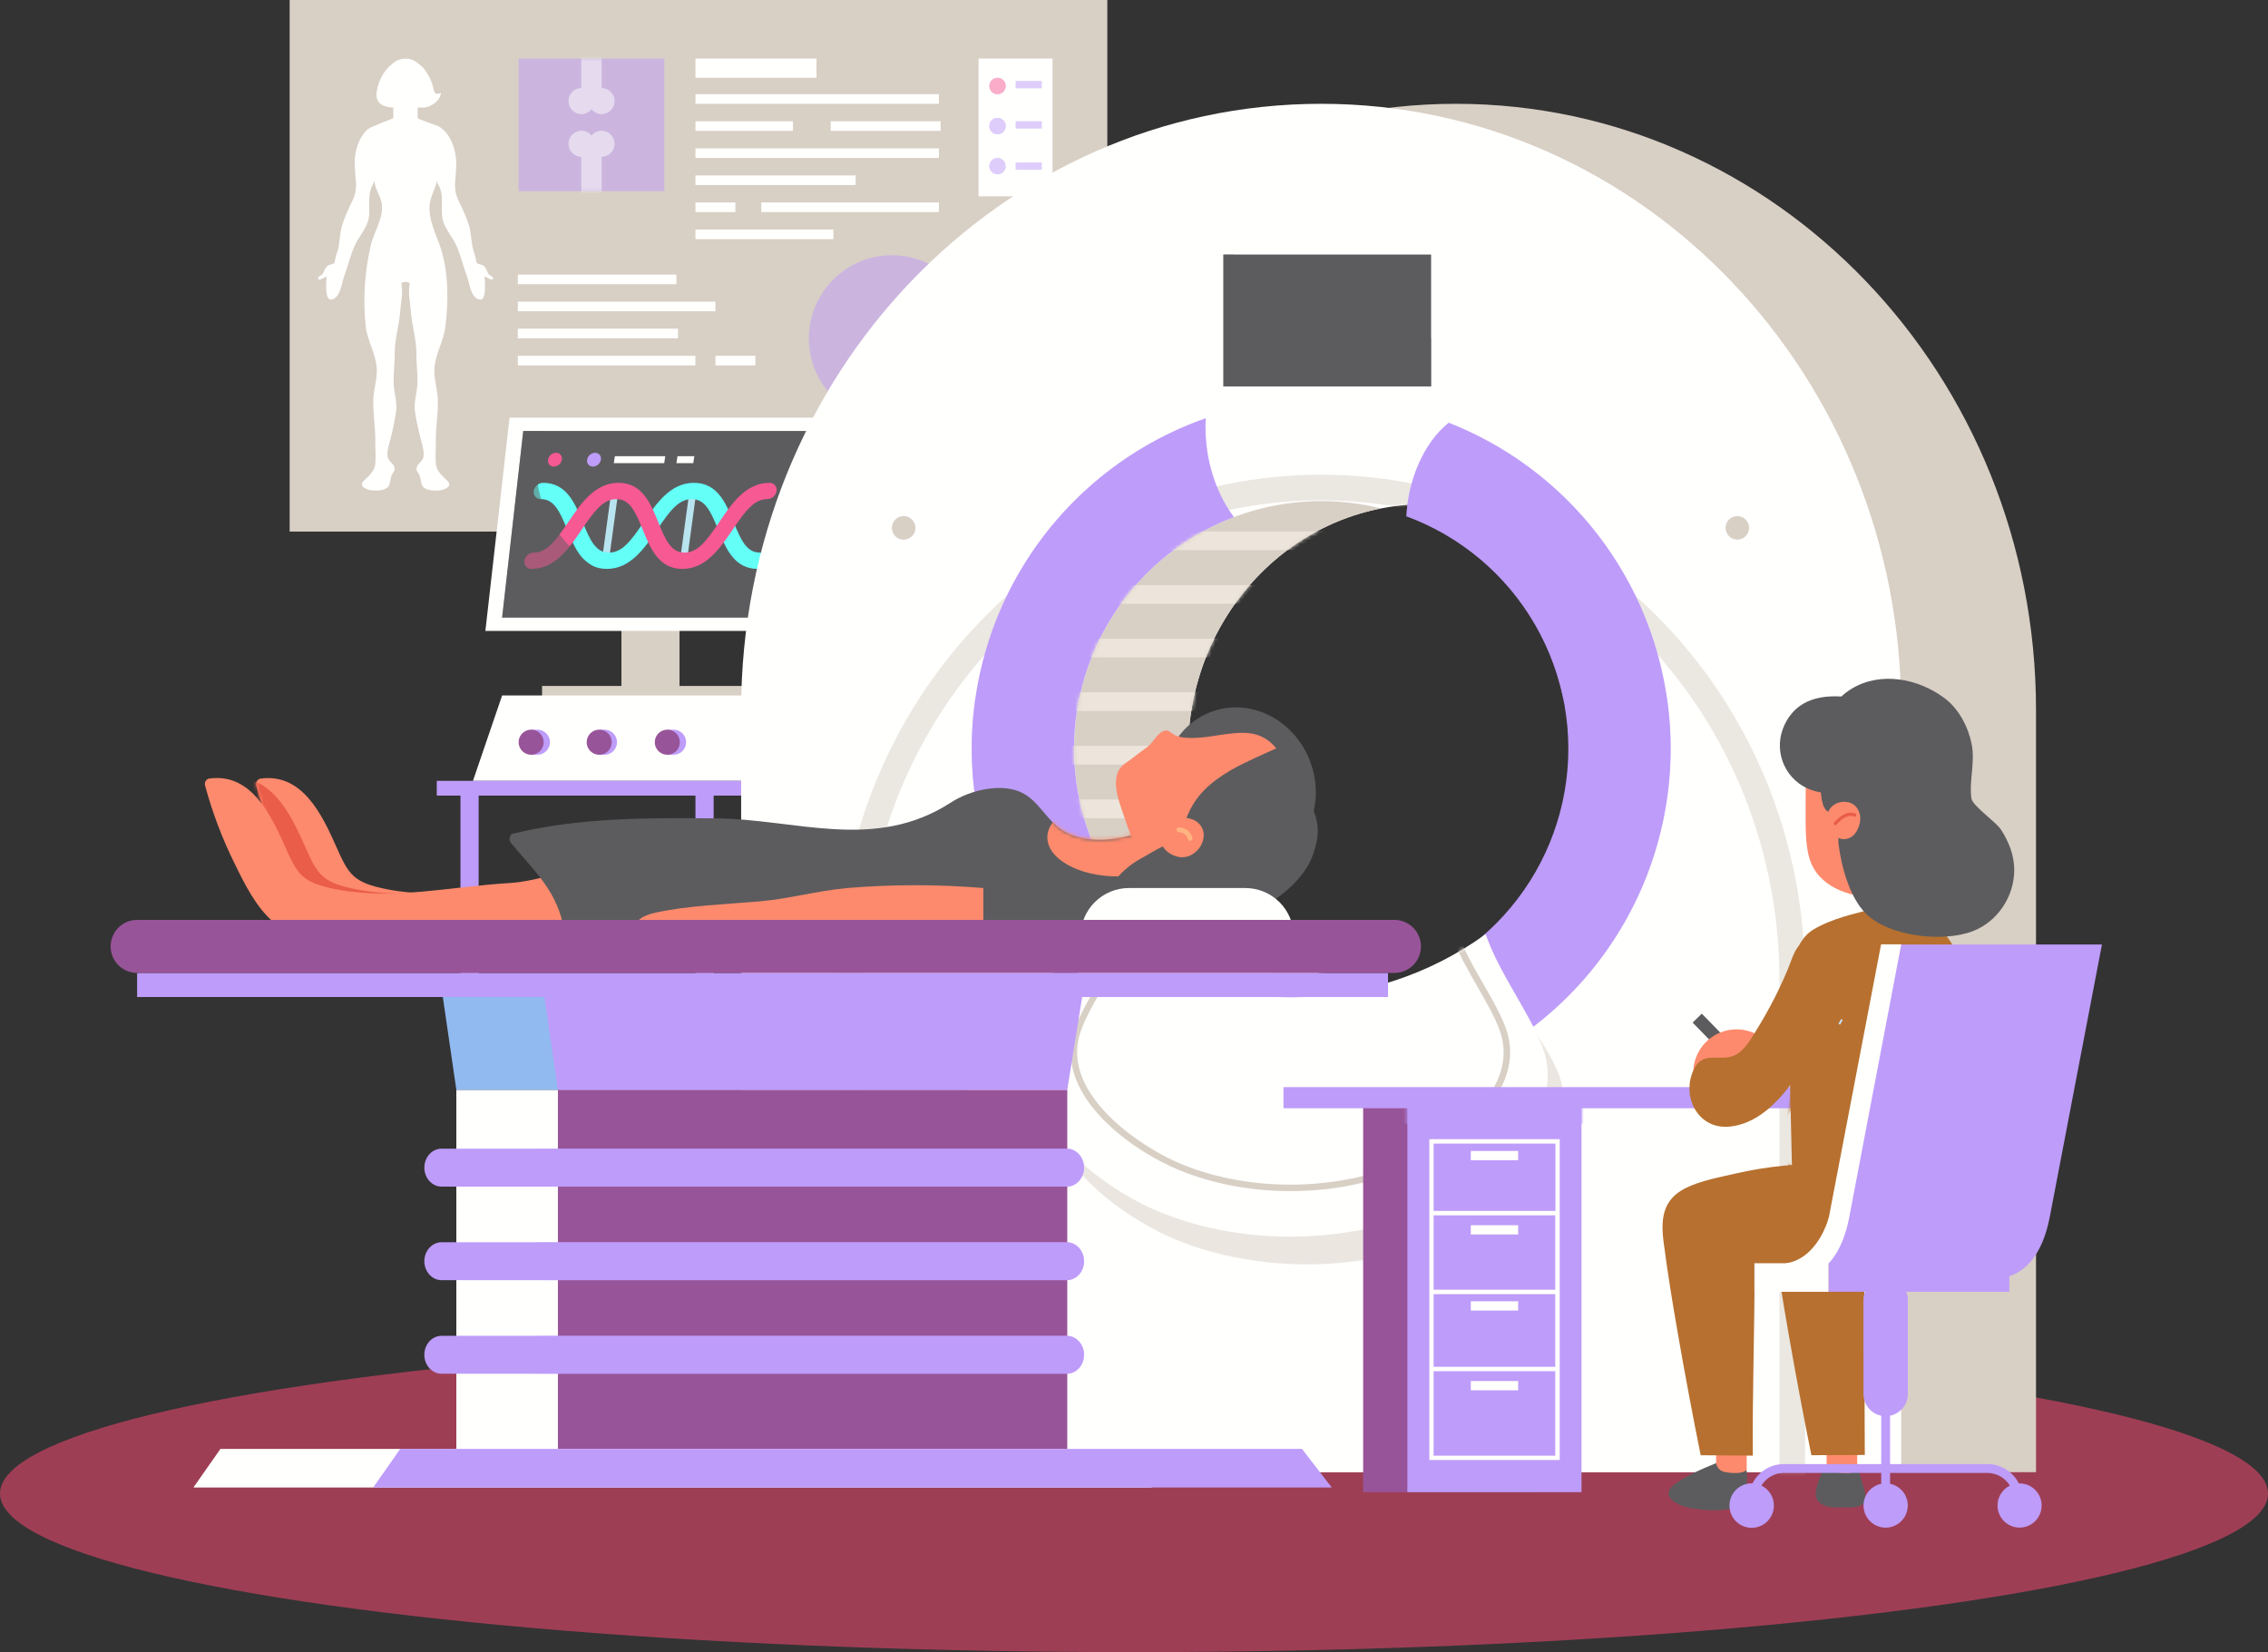 <svg width="615" height="448" viewBox="0 0 615 448" fill="none" xmlns="http://www.w3.org/2000/svg">
<rect x="0" y="0" width="615" height="448" fill="#333333" stroke="none"/>
<ellipse cx="307.5" cy="405" rx="307.5" ry="43" fill="#9E3E55"/>
<path d="M300.264 0H78.543V144.142H300.264V0Z" fill="#D8CFC5"/>
<path d="M133.607 75.197C133.445 74.819 132.761 74.686 132.512 74.338C131.88 73.455 131.961 72.631 130.947 71.952C130.535 71.673 129.208 71.685 129.173 70.936C129.021 69.944 128.765 68.971 128.408 68.034C127.725 65.839 127.864 63.523 127.22 61.288C126.483 59.021 125.562 56.817 124.468 54.7C123.662 53.11 123.29 51.336 123.39 49.556C123.597 47.702 123.711 45.838 123.731 43.972C123.627 40.489 122.097 35.938 118.834 34.208C118.342 33.947 113.265 32.281 113.265 32.055V29.152H115.044C116.823 29.082 119.582 27.178 119.536 25.17C117.507 26.232 117.669 24.061 117.183 22.709C116.673 21.177 115.887 19.753 114.864 18.506C114.515 18.079 114.101 17.711 113.636 17.415C112.743 16.489 111.524 15.949 110.239 15.911H109.66C108.382 15.957 107.172 16.496 106.281 17.415C105.816 17.71 105.401 18.079 105.052 18.506C103.379 20.457 102.342 22.873 102.079 25.431C101.934 28.247 104.293 29.152 106.646 29.152V32.055C106.646 32.095 100.306 34.44 99.599 35.137C97.194 37.505 96.278 40.692 96.185 43.972C96.206 45.838 96.32 47.702 96.527 49.556C96.628 51.337 96.254 53.112 95.443 54.7C94.355 56.821 93.438 59.026 92.702 61.294C92.053 63.529 92.198 65.845 91.543 68.039C91.186 68.977 90.93 69.95 90.778 70.942C90.72 71.691 89.416 71.679 88.999 71.958C87.99 72.637 88.066 73.461 87.44 74.343C87.191 74.692 86.507 74.825 86.344 75.203C85.765 76.596 88.158 75.203 88.552 74.924C88.477 76.033 87.973 81.524 89.816 81.246C92.325 80.868 92.604 76.834 93.293 75.023C94.284 72.335 94.922 69.583 96.04 66.925C97.159 64.266 99.518 61.904 100.005 59.077C100.306 57.236 100.005 55.367 100.149 53.515C100.199 52.633 100.377 51.763 100.677 50.932C100.926 50.259 101.337 49.702 101.54 48.999C101.65 51.321 102.954 52.651 103.435 54.804C104.316 58.746 101.332 62.931 100.503 66.722C98.829 73.915 98.387 81.34 99.193 88.682C99.674 92.565 101.946 96.002 102.172 99.972C102.323 102.677 101.326 105.522 101.227 108.262C101.094 112.052 101.807 115.808 101.766 119.552C101.737 121.624 101.963 123.732 101.766 125.798C101.569 127.865 99.935 129.049 98.579 130.442C97.101 131.98 99.686 132.88 100.897 132.985C102.236 133.095 104.919 133.083 105.533 131.528C105.887 130.645 105.858 129.653 106.229 128.782C106.519 128.103 107.081 127.818 107.011 127.006C106.901 125.758 105.377 125.183 105.134 123.917C104.821 122.275 105.574 120.434 105.922 118.856C106.573 116.359 107.084 113.828 107.452 111.274C107.718 108.801 106.78 106.3 106.739 103.803C106.698 101.127 107.035 98.463 107.029 95.787C107.029 91.909 108.257 88.182 108.53 84.34C108.692 81.942 109.387 79.115 108.802 76.793C109.117 76.59 109.478 76.47 109.851 76.445H109.915H110.019H110.083C110.456 76.47 110.817 76.59 111.132 76.793C110.552 79.115 111.236 81.96 111.404 84.34C111.671 88.182 112.911 91.886 112.905 95.787C112.905 98.463 113.236 101.127 113.195 103.803C113.155 106.3 112.216 108.801 112.477 111.274C112.853 113.831 113.374 116.364 114.036 118.861C114.383 120.446 115.137 122.28 114.818 123.923C114.575 125.189 113.05 125.763 112.946 127.011C112.876 127.824 113.439 128.109 113.728 128.788C114.099 129.658 114.07 130.651 114.424 131.533C115.044 133.089 117.721 133.101 119.06 132.991C120.289 132.886 122.874 131.986 121.378 130.448C120.022 129.043 118.382 127.871 118.191 125.804C118 123.737 118.231 121.63 118.191 119.558C118.139 115.808 118.857 112.058 118.724 108.267C118.631 105.527 117.635 102.683 117.785 99.978C118.011 96.007 120.283 92.571 120.764 88.687C121.639 81.652 121.668 73.914 119.454 67.116C118.237 63.378 116.105 59.57 116.499 55.535C116.736 53.115 118.162 51.24 118.429 48.906C118.359 49.487 119.066 50.369 119.28 50.938C119.579 51.769 119.755 52.639 119.802 53.521C119.924 55.373 119.646 57.242 119.947 59.082C120.411 61.909 122.816 64.307 123.911 66.931C125.006 69.554 125.65 72.341 126.664 75.028C127.336 76.84 127.62 80.874 130.141 81.251C131.996 81.53 131.48 76.027 131.405 74.93C131.793 75.168 134.21 76.59 133.607 75.197Z" fill="#FFFFFD"/>
<g style="mix-blend-mode:multiply" opacity="0.5">
<path d="M180.14 15.882H140.637V51.844H180.14V15.882Z" fill="#BE9CFA"/>
</g>
<mask id="mask0_125_6831" style="mask-type:luminance" maskUnits="userSpaceOnUse" x="140" y="15" width="41" height="37">
<path d="M180.14 15.882H140.637V51.844H180.14V15.882Z" fill="white"/>
</mask>
<g mask="url(#mask0_125_6831)">
<g opacity="0.5">
<path d="M163.124 23.928V11.366H157.647V23.928C157.059 23.931 156.481 24.084 155.967 24.372C155.454 24.661 155.022 25.075 154.712 25.576C154.402 26.076 154.224 26.648 154.194 27.237C154.165 27.825 154.285 28.412 154.544 28.941C154.802 29.471 155.191 29.926 155.673 30.264C156.155 30.602 156.715 30.812 157.3 30.874C157.885 30.937 158.476 30.849 159.019 30.62C159.561 30.391 160.036 30.028 160.4 29.565C160.764 30.029 161.24 30.392 161.784 30.621C162.327 30.85 162.919 30.937 163.505 30.874C164.09 30.811 164.651 30.6 165.133 30.26C165.615 29.921 166.003 29.465 166.26 28.934C166.518 28.403 166.637 27.815 166.605 27.226C166.574 26.637 166.394 26.065 166.081 25.564C165.769 25.064 165.335 24.651 164.82 24.365C164.304 24.079 163.725 23.928 163.136 23.928H163.124Z" fill="#FFFFFD"/>
<path d="M157.647 42.469V55.031H163.124V42.469C163.713 42.47 164.293 42.32 164.809 42.035C165.324 41.75 165.76 41.338 166.073 40.838C166.386 40.339 166.568 39.767 166.6 39.178C166.633 38.589 166.515 38.001 166.259 37.47C166.002 36.938 165.615 36.481 165.134 36.141C164.653 35.8 164.093 35.588 163.507 35.524C162.921 35.459 162.329 35.545 161.786 35.773C161.242 36.001 160.765 36.363 160.4 36.826C160.035 36.364 159.559 36.002 159.016 35.774C158.474 35.546 157.882 35.46 157.297 35.523C156.712 35.587 156.153 35.798 155.671 36.137C155.19 36.476 154.802 36.932 154.545 37.462C154.287 37.992 154.168 38.579 154.199 39.167C154.23 39.756 154.409 40.327 154.72 40.827C155.031 41.328 155.464 41.741 155.978 42.028C156.492 42.315 157.07 42.467 157.659 42.469H157.647Z" fill="#FFFFFD"/>
<path d="M163.124 23.928V11.366H157.647V23.928C157.059 23.931 156.481 24.084 155.967 24.372C155.454 24.661 155.022 25.075 154.712 25.576C154.402 26.076 154.224 26.648 154.194 27.237C154.165 27.825 154.285 28.412 154.544 28.941C154.802 29.471 155.191 29.926 155.673 30.264C156.155 30.602 156.715 30.812 157.3 30.874C157.885 30.937 158.476 30.849 159.019 30.62C159.561 30.391 160.036 30.028 160.4 29.565C160.764 30.029 161.24 30.392 161.784 30.621C162.327 30.85 162.919 30.937 163.505 30.874C164.09 30.811 164.651 30.6 165.133 30.26C165.615 29.921 166.003 29.465 166.26 28.934C166.518 28.403 166.637 27.815 166.605 27.226C166.574 26.637 166.394 26.065 166.081 25.564C165.769 25.064 165.335 24.651 164.82 24.365C164.304 24.079 163.725 23.928 163.136 23.928H163.124Z" fill="#FFFFFD"/>
<path d="M157.647 42.469V55.031H163.124V42.469C163.713 42.47 164.293 42.32 164.809 42.035C165.324 41.75 165.76 41.338 166.073 40.838C166.386 40.339 166.568 39.767 166.6 39.178C166.633 38.589 166.515 38.001 166.259 37.47C166.002 36.938 165.615 36.481 165.134 36.141C164.653 35.8 164.093 35.588 163.507 35.524C162.921 35.459 162.329 35.545 161.786 35.773C161.242 36.001 160.765 36.363 160.4 36.826C160.035 36.364 159.559 36.002 159.016 35.774C158.474 35.546 157.882 35.46 157.297 35.523C156.712 35.587 156.153 35.798 155.671 36.137C155.19 36.476 154.802 36.932 154.545 37.462C154.287 37.992 154.168 38.579 154.199 39.167C154.23 39.756 154.409 40.327 154.72 40.827C155.031 41.328 155.464 41.741 155.978 42.028C156.492 42.315 157.07 42.467 157.659 42.469H157.647Z" fill="#FFFFFD"/>
</g>
</g>
<path d="M221.398 15.882H188.583V21.095H221.398V15.882Z" fill="#FFFFFD"/>
<path d="M254.589 25.541H188.583V28.148H254.589V25.541Z" fill="#FFFFFD"/>
<path d="M215.017 32.885H188.583V35.491H215.017V32.885Z" fill="#FFFFFD"/>
<path d="M254.589 40.222H188.583V42.829H254.589V40.222Z" fill="#FFFFFD"/>
<path d="M232.021 47.565H188.583V50.172H232.021V47.565Z" fill="#FFFFFD"/>
<path d="M199.41 54.903H188.583V57.509H199.41V54.903Z" fill="#FFFFFD"/>
<path d="M254.595 54.903H206.445V57.509H254.595V54.903Z" fill="#FFFFFD"/>
<path d="M225.988 62.246H188.583V64.853H225.988V62.246Z" fill="#FFFFFD"/>
<path d="M183.42 74.454H140.417V77.061H183.42V74.454Z" fill="#FFFFFD"/>
<path d="M193.997 81.797H140.417V84.403H193.997V81.797Z" fill="#FFFFFD"/>
<path d="M183.855 89.134H140.417V91.741H183.855V89.134Z" fill="#FFFFFD"/>
<path d="M204.823 96.478H193.997V99.084H204.823V96.478Z" fill="#FFFFFD"/>
<path d="M188.566 96.478H140.417V99.084H188.566V96.478Z" fill="#FFFFFD"/>
<g style="mix-blend-mode:multiply" opacity="0.5">
<path d="M251.344 112.216C262.621 106.968 267.516 93.557 262.276 82.262C257.037 70.966 243.647 66.064 232.37 71.312C221.092 76.56 216.198 89.971 221.437 101.266C226.677 112.562 240.066 117.464 251.344 112.216Z" fill="#BE9CFA"/>
</g>
<path d="M255.07 32.885H225.252V35.491H255.07V32.885Z" fill="#FFFFFD"/>
<path d="M285.41 15.882H265.346V53.237H285.41V15.882Z" fill="#FFFFFD"/>
<g style="mix-blend-mode:multiply" opacity="0.5">
<path d="M272.712 23.318C272.712 23.759 272.581 24.19 272.336 24.556C272.091 24.922 271.743 25.207 271.336 25.374C270.929 25.542 270.482 25.584 270.051 25.497C269.619 25.409 269.224 25.195 268.914 24.882C268.605 24.569 268.395 24.17 268.312 23.738C268.229 23.305 268.277 22.857 268.448 22.451C268.62 22.045 268.908 21.7 269.276 21.458C269.644 21.217 270.075 21.09 270.515 21.095C271.1 21.099 271.66 21.336 272.072 21.753C272.483 22.169 272.713 22.732 272.712 23.318Z" fill="#BE9CFA"/>
<path d="M272.712 34.185C272.712 34.626 272.581 35.056 272.336 35.422C272.091 35.788 271.743 36.073 271.336 36.241C270.929 36.409 270.482 36.451 270.051 36.364C269.619 36.276 269.224 36.062 268.914 35.748C268.605 35.435 268.395 35.037 268.312 34.604C268.229 34.171 268.277 33.724 268.448 33.318C268.62 32.912 268.908 32.566 269.276 32.325C269.644 32.083 270.075 31.957 270.515 31.962C271.1 31.966 271.66 32.203 272.072 32.619C272.483 33.036 272.713 33.599 272.712 34.185Z" fill="#BE9CFA"/>
<path d="M272.712 45.051C272.712 45.492 272.581 45.923 272.336 46.289C272.091 46.655 271.743 46.94 271.336 47.108C270.929 47.275 270.482 47.318 270.051 47.23C269.619 47.143 269.224 46.928 268.914 46.615C268.605 46.302 268.395 45.904 268.312 45.471C268.229 45.038 268.277 44.59 268.448 44.184C268.62 43.779 268.908 43.433 269.276 43.192C269.644 42.95 270.075 42.824 270.515 42.828C271.1 42.834 271.659 43.071 272.07 43.488C272.481 43.904 272.712 44.466 272.712 45.051Z" fill="#BE9CFA"/>
<path d="M282.483 21.971H275.424V23.927H282.483V21.971Z" fill="#BE9CFA"/>
<path d="M282.483 32.885H275.424V34.841H282.483V32.885Z" fill="#BE9CFA"/>
<path d="M282.483 44.077H275.424V46.033H282.483V44.077Z" fill="#BE9CFA"/>
<path d="M272.712 23.318C272.712 23.759 272.581 24.19 272.336 24.556C272.091 24.922 271.743 25.207 271.336 25.374C270.929 25.542 270.482 25.584 270.051 25.497C269.619 25.409 269.224 25.195 268.914 24.882C268.605 24.569 268.395 24.17 268.312 23.738C268.229 23.305 268.277 22.857 268.448 22.451C268.62 22.045 268.908 21.7 269.276 21.458C269.644 21.217 270.075 21.09 270.515 21.095C271.1 21.099 271.66 21.336 272.072 21.753C272.483 22.169 272.713 22.732 272.712 23.318Z" fill="#F75993"/>
<path d="M272.712 34.185C272.712 34.626 272.581 35.056 272.336 35.422C272.091 35.788 271.743 36.073 271.336 36.241C270.929 36.409 270.482 36.451 270.051 36.364C269.619 36.276 269.224 36.062 268.914 35.748C268.605 35.435 268.395 35.037 268.312 34.604C268.229 34.171 268.277 33.724 268.448 33.318C268.62 32.912 268.908 32.566 269.276 32.325C269.644 32.083 270.075 31.957 270.515 31.962C271.1 31.966 271.66 32.203 272.072 32.619C272.483 33.036 272.713 33.599 272.712 34.185Z" fill="#BE9CFA"/>
<g style="mix-blend-mode:multiply" opacity="0.5">
<path d="M272.712 45.051C272.712 45.492 272.581 45.923 272.336 46.289C272.091 46.655 271.743 46.94 271.336 47.108C270.929 47.275 270.482 47.318 270.051 47.23C269.619 47.143 269.224 46.928 268.914 46.615C268.605 46.302 268.395 45.904 268.312 45.471C268.229 45.038 268.277 44.59 268.448 44.184C268.62 43.779 268.908 43.433 269.276 43.192C269.644 42.95 270.075 42.824 270.515 42.828C271.1 42.834 271.659 43.071 272.07 43.488C272.481 43.904 272.712 44.466 272.712 45.051Z" fill="#BE9CFA"/>
</g>
<g style="mix-blend-mode:multiply" opacity="0.5">
<path d="M282.483 21.971H275.424V23.927H282.483V21.971Z" fill="#BE9CFA"/>
</g>
<g style="mix-blend-mode:multiply" opacity="0.5">
<path d="M282.483 32.885H275.424V34.841H282.483V32.885Z" fill="#BE9CFA"/>
</g>
<g style="mix-blend-mode:multiply" opacity="0.5">
<path d="M282.483 44.077H275.424V46.033H282.483V44.077Z" fill="#BE9CFA"/>
</g>
</g>
<path d="M184.26 160.599H168.514V190.372H184.26V160.599Z" fill="#D8CFC5"/>
<path d="M221.346 171.088H131.619L138.168 113.242H227.901L221.346 171.088Z" fill="#FFFFFD"/>
<path d="M217.631 167.46H136.157L141.889 116.871H223.363L217.631 167.46Z" fill="#5C5C5E"/>
<path d="M184.388 152.054L186.961 133.13H188.85L186.277 152.054H184.388Z" fill="#B8E4EF"/>
<path d="M163.21 152.054L165.789 133.13H167.679L165.106 152.054H163.21Z" fill="#B8E4EF"/>
<path d="M144.752 133.13C144.845 132.527 145.147 131.976 145.604 131.573C146.062 131.17 146.646 130.94 147.255 130.924C153.683 130.924 155.949 136.567 157.983 141.542C160.075 146.714 161.599 149.848 165.146 149.848C168.693 149.848 171.075 146.714 174.57 141.542C177.943 136.567 181.756 130.924 188.189 130.924C194.622 130.924 196.883 136.567 198.917 141.542C201.009 146.714 202.533 149.848 206.08 149.848C206.359 149.841 206.635 149.895 206.89 150.008C207.145 150.121 207.372 150.288 207.555 150.499C207.737 150.71 207.87 150.959 207.945 151.228C208.02 151.497 208.034 151.779 207.987 152.054C207.892 152.657 207.591 153.209 207.133 153.613C206.676 154.016 206.092 154.248 205.483 154.266C199.05 154.266 196.79 148.624 194.756 143.649C192.663 138.477 191.133 135.342 187.586 135.342C184.04 135.342 181.658 138.477 178.163 143.649C174.796 148.624 170.976 154.266 164.549 154.266C158.122 154.266 155.856 148.624 153.816 143.643C151.724 138.477 150.199 135.342 146.653 135.342C146.374 135.35 146.096 135.295 145.841 135.182C145.586 135.069 145.359 134.901 145.177 134.689C144.995 134.477 144.862 134.227 144.789 133.958C144.715 133.688 144.702 133.405 144.752 133.13Z" fill="#64FFF7"/>
<path d="M142.196 152.054C142.289 151.451 142.591 150.9 143.049 150.497C143.506 150.093 144.09 149.864 144.7 149.848C148.246 149.848 150.623 146.713 154.123 141.541C157.49 136.566 161.31 130.924 167.737 130.924C174.164 130.924 176.43 136.566 178.464 141.541C180.557 146.713 182.081 149.848 185.634 149.848C189.186 149.848 191.557 146.713 195.057 141.541C198.424 136.566 202.244 130.924 208.671 130.924C208.949 130.917 209.226 130.971 209.481 131.084C209.736 131.196 209.963 131.364 210.145 131.575C210.328 131.786 210.461 132.035 210.536 132.304C210.611 132.573 210.625 132.855 210.578 133.13C210.483 133.733 210.181 134.284 209.724 134.688C209.267 135.092 208.683 135.323 208.074 135.342C204.521 135.342 202.145 138.476 198.65 143.648C195.277 148.623 191.464 154.266 185.031 154.266C178.598 154.266 176.337 148.623 174.303 143.648C172.211 138.476 170.687 135.342 167.14 135.342C163.593 135.342 161.211 138.476 157.711 143.648C154.343 148.623 150.524 154.266 144.097 154.266C143.818 154.273 143.541 154.219 143.285 154.106C143.03 153.993 142.803 153.824 142.621 153.613C142.439 153.401 142.306 153.151 142.233 152.881C142.159 152.612 142.147 152.329 142.196 152.054Z" fill="#F75993"/>
<g style="mix-blend-mode:multiply" opacity="0.5">
<path d="M195.069 163.647C167.702 163.647 145.517 147.352 145.517 127.25C145.524 123.69 146.219 120.166 147.563 116.871H141.889L136.157 167.46H217.631L218.553 159.334C211.063 162.23 203.097 163.693 195.069 163.647Z" fill="#5C5C5E"/>
</g>
<path d="M152.355 124.649C152.263 125.163 151.997 125.629 151.603 125.971C151.208 126.312 150.709 126.507 150.188 126.524C149.952 126.532 149.718 126.486 149.503 126.389C149.288 126.293 149.098 126.15 148.946 125.969C148.794 125.789 148.685 125.576 148.628 125.348C148.57 125.119 148.564 124.88 148.611 124.649C148.702 124.135 148.966 123.668 149.36 123.327C149.754 122.986 150.253 122.79 150.773 122.774C151.009 122.767 151.243 122.813 151.458 122.909C151.673 123.005 151.864 123.149 152.016 123.329C152.168 123.509 152.278 123.722 152.337 123.95C152.395 124.179 152.402 124.418 152.355 124.649Z" fill="#F75993"/>
<path d="M162.944 124.649C162.854 125.163 162.589 125.63 162.196 125.971C161.802 126.313 161.303 126.508 160.782 126.524C160.547 126.532 160.313 126.486 160.098 126.389C159.883 126.293 159.692 126.15 159.54 125.969C159.389 125.789 159.28 125.576 159.222 125.348C159.164 125.119 159.158 124.88 159.206 124.649C159.296 124.135 159.56 123.669 159.954 123.327C160.348 122.986 160.847 122.79 161.367 122.774C161.603 122.767 161.837 122.813 162.052 122.909C162.267 123.005 162.458 123.149 162.609 123.329C162.761 123.51 162.87 123.722 162.928 123.951C162.986 124.179 162.991 124.418 162.944 124.649Z" fill="#BE9CFA"/>
<path d="M180.104 125.583H166.444L166.734 123.708H180.394L180.104 125.583Z" fill="#FFFFFD"/>
<path d="M187.987 125.583H183.42L183.716 123.708H188.277L187.987 125.583Z" fill="#FFFFFD"/>
<path d="M232.021 186.007H146.989V190.372H232.021V186.007Z" fill="#D8CFC5"/>
<path d="M232.027 211.74H128.246L136.157 188.59H232.027V211.74Z" fill="#FFFFFD"/>
<path d="M164.057 197.861H162.492V198.25C161.94 198.535 161.477 198.967 161.153 199.499C160.83 200.03 160.659 200.64 160.659 201.263C160.659 201.885 160.83 202.495 161.153 203.027C161.477 203.558 161.94 203.99 162.492 204.275V204.658H164.057C164.932 204.622 165.76 204.248 166.367 203.615C166.974 202.981 167.313 202.137 167.313 201.26C167.313 200.382 166.974 199.538 166.367 198.904C165.76 198.271 164.932 197.897 164.057 197.861Z" fill="#BE9CFA"/>
<path d="M165.882 201.263C165.882 201.936 165.683 202.593 165.309 203.153C164.936 203.713 164.405 204.149 163.784 204.406C163.163 204.663 162.48 204.73 161.821 204.598C161.162 204.467 160.557 204.142 160.083 203.666C159.608 203.19 159.285 202.583 159.154 201.923C159.024 201.262 159.092 200.578 159.35 199.957C159.608 199.335 160.044 198.804 160.603 198.431C161.163 198.058 161.82 197.86 162.492 197.861C162.938 197.861 163.379 197.949 163.791 198.12C164.202 198.291 164.576 198.542 164.891 198.858C165.206 199.173 165.456 199.549 165.626 199.961C165.796 200.374 165.883 200.816 165.882 201.263Z" fill="#985499"/>
<path d="M145.592 197.861H144.027V198.25C143.477 198.536 143.015 198.969 142.693 199.5C142.371 200.031 142.201 200.641 142.201 201.262C142.201 201.884 142.371 202.493 142.693 203.025C143.015 203.556 143.477 203.988 144.027 204.275V204.658H145.592C146.049 204.677 146.506 204.603 146.934 204.441C147.362 204.279 147.753 204.032 148.084 203.714C148.414 203.397 148.677 203.016 148.856 202.594C149.036 202.172 149.128 201.718 149.128 201.26C149.128 200.801 149.036 200.347 148.856 199.925C148.677 199.504 148.414 199.123 148.084 198.805C147.753 198.488 147.362 198.24 146.934 198.078C146.506 197.916 146.049 197.842 145.592 197.861Z" fill="#BE9CFA"/>
<path d="M147.424 201.263C147.424 201.935 147.225 202.593 146.851 203.152C146.478 203.712 145.948 204.148 145.327 204.405C144.707 204.663 144.024 204.73 143.365 204.599C142.706 204.468 142.101 204.144 141.626 203.668C141.151 203.192 140.828 202.586 140.697 201.926C140.566 201.266 140.633 200.582 140.89 199.961C141.147 199.339 141.582 198.808 142.141 198.434C142.699 198.06 143.356 197.861 144.028 197.861C144.474 197.86 144.916 197.948 145.328 198.118C145.74 198.289 146.115 198.539 146.431 198.855C146.746 199.171 146.996 199.547 147.167 199.96C147.337 200.373 147.424 200.816 147.424 201.263Z" fill="#985499"/>
<path d="M182.516 197.861H180.951V198.25C180.399 198.535 179.936 198.967 179.612 199.498C179.289 200.03 179.118 200.64 179.118 201.262C179.118 201.885 179.289 202.495 179.612 203.026C179.936 203.558 180.399 203.99 180.951 204.275V204.658H182.516C182.973 204.677 183.43 204.603 183.858 204.441C184.286 204.279 184.677 204.032 185.007 203.714C185.338 203.397 185.601 203.016 185.78 202.594C185.96 202.172 186.052 201.718 186.052 201.26C186.052 200.801 185.96 200.347 185.78 199.925C185.601 199.504 185.338 199.123 185.007 198.805C184.677 198.488 184.286 198.24 183.858 198.078C183.43 197.916 182.973 197.842 182.516 197.861Z" fill="#BE9CFA"/>
<path d="M184.347 201.263C184.347 201.935 184.148 202.593 183.775 203.152C183.402 203.712 182.871 204.148 182.251 204.405C181.63 204.663 180.947 204.73 180.288 204.599C179.63 204.468 179.024 204.144 178.549 203.668C178.074 203.192 177.751 202.586 177.62 201.926C177.489 201.266 177.556 200.582 177.813 199.961C178.07 199.339 178.506 198.808 179.064 198.434C179.623 198.06 180.279 197.861 180.951 197.861C181.852 197.861 182.715 198.219 183.352 198.857C183.989 199.495 184.347 200.36 184.347 201.263Z" fill="#985499"/>
<path d="M230.601 211.74H118.434V215.74H230.601V211.74Z" fill="#BE9CFA"/>
<path d="M129.788 213.737H124.861V281.307H129.788V213.737Z" fill="#BE9CFA"/>
<path d="M193.51 213.737H188.583V281.307H193.51V213.737Z" fill="#BE9CFA"/>
<path d="M394.806 28.148C307.937 28.148 237.515 101.772 237.515 192.595V399.204H552.097V192.595C552.097 101.772 481.676 28.148 394.806 28.148ZM354.058 321.389C294.636 321.389 246.463 271.902 246.463 210.852C246.463 149.802 294.636 100.309 354.058 100.309C413.48 100.309 461.658 149.802 461.658 210.852C461.658 271.902 413.485 321.389 354.058 321.389Z" fill="#D8CFC5"/>
<path d="M358.254 28.148C271.385 28.148 200.969 101.772 200.969 192.595V399.204H515.545V192.595C515.545 101.772 445.124 28.148 358.254 28.148ZM386.252 270.991C350.859 270.991 322.165 240.933 322.165 203.863C322.165 166.793 350.859 136.741 386.252 136.741C421.646 136.741 450.345 166.793 450.345 203.863C450.345 240.933 421.652 270.991 386.252 270.991Z" fill="#FFFFFD"/>
<mask id="mask1_125_6831" style="mask-type:luminance" maskUnits="userSpaceOnUse" x="200" y="28" width="316" height="372">
<path d="M358.254 28.148C271.385 28.148 200.969 101.772 200.969 192.595V399.204H515.545V192.595C515.545 101.772 445.124 28.148 358.254 28.148ZM386.252 270.991C350.859 270.991 322.165 240.933 322.165 203.863C322.165 166.793 350.859 136.741 386.252 136.741C421.646 136.741 450.345 166.793 450.345 203.863C450.345 240.933 421.652 270.991 386.252 270.991Z" fill="white"/>
</mask>
<g mask="url(#mask1_125_6831)">
<g opacity="0.5">
<path d="M489.465 437H227.049V265.755C227.049 229.184 240.68 194.79 265.427 168.912C290.174 143.033 323.185 128.724 358.26 128.724C393.335 128.724 426.3 142.975 451.087 168.888C475.875 194.801 489.465 229.155 489.465 265.732V437ZM234.003 430.04H482.516V265.732C482.516 194.012 426.775 135.661 358.254 135.661C289.733 135.661 234.003 194.012 234.003 265.732V430.04Z" fill="#D8CFC5"/>
</g>
</g>
<path d="M322.165 203.863C322.165 171.007 344.704 143.672 374.47 137.873C364.752 135.452 354.616 135.242 344.807 137.261C334.997 139.279 325.764 143.474 317.786 149.536C309.808 155.598 303.288 163.374 298.704 172.292C294.121 181.21 291.591 191.044 291.301 201.07C291.011 211.096 292.967 221.06 297.027 230.229C301.087 239.398 307.146 247.54 314.76 254.055C322.374 260.57 331.349 265.293 341.025 267.877C350.701 270.462 360.832 270.841 370.674 268.988C342.809 261.697 322.165 235.308 322.165 203.863Z" fill="#D8CFC5"/>
<path d="M392.842 114.624C386.067 120.069 381.83 130.152 381.372 139.991C396.12 145.419 408.496 155.863 416.337 169.501C424.178 183.139 426.986 199.102 424.271 214.603C421.555 230.103 413.489 244.155 401.481 254.305C389.473 264.454 374.287 270.055 358.575 270.129C342.863 270.203 327.625 264.745 315.522 254.71C303.419 244.674 295.221 230.698 292.36 215.224C289.499 199.75 292.157 183.761 299.87 170.05C307.583 156.339 319.859 145.778 334.556 140.212C329.062 132.828 326.367 122.867 326.958 113.405C305.977 120.759 288.246 135.268 276.865 154.392C265.483 173.517 261.177 196.04 264.698 218.023C268.22 240.006 279.345 260.05 296.128 274.648C312.911 289.247 334.284 297.471 356.509 297.882C378.733 298.293 400.395 290.865 417.705 276.898C435.015 262.93 446.872 243.312 451.201 221.474C455.531 199.636 452.058 176.969 441.389 157.436C430.721 137.904 413.537 122.749 392.842 114.624Z" fill="#BE9CFA"/>
<g opacity="0.5">
<g style="mix-blend-mode:multiply">
<path d="M423.83 189.153C426.789 175.099 425.173 160.465 419.219 147.399C413.266 134.332 403.288 123.521 390.749 116.551C385.209 122.251 381.789 131.191 381.372 139.991C392.021 143.922 401.501 150.494 408.927 159.091C416.352 167.689 421.479 178.032 423.83 189.153Z" fill="#BE9CFA"/>
</g>
<g style="mix-blend-mode:multiply">
<path d="M291.24 175.262C291.239 179.932 291.72 184.589 292.677 189.159C295.007 178.14 300.063 167.885 307.38 159.333C314.697 150.78 324.042 144.206 334.556 140.212C329.554 133.484 326.882 124.626 326.888 115.947C316.125 121.655 307.118 130.193 300.837 140.644C294.556 151.095 291.238 163.063 291.24 175.262Z" fill="#BE9CFA"/>
</g>
<g style="mix-blend-mode:multiply">
<path d="M358.254 270.178C335.521 270.177 313.546 261.991 296.337 247.114C279.128 232.237 267.83 211.66 264.505 189.136C262.522 202.624 263.463 216.381 267.264 229.472C271.065 242.564 277.637 254.681 286.533 265C295.429 275.318 306.44 283.596 318.817 289.271C331.193 294.945 344.645 297.882 358.257 297.882C371.868 297.882 385.32 294.945 397.696 289.271C410.073 283.596 421.084 275.318 429.98 265C438.876 254.681 445.448 242.564 449.249 229.472C453.051 216.381 453.992 202.624 452.008 189.136C448.682 211.661 437.383 232.238 420.173 247.115C402.963 261.991 380.987 270.177 358.254 270.178Z" fill="#BE9CFA"/>
</g>
</g>
<path opacity="0.5" d="M405.551 260.827C390.558 271.612 374.041 277.945 354.348 277.945C335.343 277.954 316.818 271.965 301.405 260.827C297.789 271.339 289.617 281.91 286.036 291.308C278.113 312.107 304.338 329.557 316.3 335.025C339.077 345.439 369.567 345.474 392.401 335.025C404.358 329.551 430.582 312.107 422.66 291.308C419.067 281.91 409.156 271.339 405.551 260.827Z" fill="#D8CFC5"/>
<path d="M402.856 253.321C387.439 264.447 368.917 270.434 349.914 270.434C330.911 270.434 312.39 264.447 296.972 253.321C293.355 263.834 285.184 274.404 281.602 283.802C273.674 304.596 299.899 322.045 311.861 327.513C334.643 337.933 365.133 337.962 387.962 327.513C399.924 322.045 426.149 304.596 418.22 283.802C414.639 274.404 406.467 263.834 402.856 253.321Z" fill="#FFFFFD"/>
<path d="M388.066 69.02H331.739V104.785H388.066V69.02Z" fill="#5C5C5E"/>
<mask id="mask2_125_6831" style="mask-type:luminance" maskUnits="userSpaceOnUse" x="291" y="135" width="84" height="136">
<path d="M322.165 203.863C322.165 171.007 344.704 143.672 374.47 137.873C364.752 135.452 354.616 135.242 344.807 137.261C334.997 139.279 325.764 143.474 317.786 149.536C309.808 155.598 303.288 163.374 298.704 172.292C294.121 181.21 291.591 191.044 291.301 201.07C291.011 211.096 292.967 221.06 297.027 230.229C301.087 239.398 307.146 247.54 314.76 254.055C322.374 260.57 331.349 265.293 341.025 267.877C350.701 270.462 360.832 270.841 370.674 268.988C342.809 261.697 322.165 235.308 322.165 203.863Z" fill="white"/>
</mask>
<g mask="url(#mask2_125_6831)">
<g style="mix-blend-mode:multiply">
<path d="M429.615 144.107H242.192V149.175H429.615V144.107Z" fill="#EDE5DB"/>
</g>
<g style="mix-blend-mode:multiply">
<path d="M429.615 158.643H242.192V163.71H429.615V158.643Z" fill="#EDE5DB"/>
</g>
<g style="mix-blend-mode:multiply">
<path d="M429.615 173.184H242.192V178.251H429.615V173.184Z" fill="#EDE5DB"/>
</g>
<g style="mix-blend-mode:multiply">
<path d="M429.615 187.719H242.192V192.787H429.615V187.719Z" fill="#EDE5DB"/>
</g>
<g style="mix-blend-mode:multiply">
<path d="M429.615 202.261H242.192V207.328H429.615V202.261Z" fill="#EDE5DB"/>
</g>
<g style="mix-blend-mode:multiply">
<path d="M429.615 216.796H242.192V221.864H429.615V216.796Z" fill="#EDE5DB"/>
</g>
<g style="mix-blend-mode:multiply">
<path d="M429.615 231.337H242.192V236.405H429.615V231.337Z" fill="#EDE5DB"/>
</g>
<g style="mix-blend-mode:multiply">
<path d="M429.615 245.879H242.192V250.947H429.615V245.879Z" fill="#EDE5DB"/>
</g>
<g style="mix-blend-mode:multiply">
<path d="M429.615 260.414H242.192V265.482H429.615V260.414Z" fill="#EDE5DB"/>
</g>
</g>
<path d="M248.226 143.138C248.227 143.769 248.041 144.387 247.691 144.913C247.342 145.439 246.844 145.849 246.262 146.091C245.68 146.334 245.039 146.398 244.42 146.275C243.801 146.153 243.233 145.849 242.786 145.403C242.34 144.957 242.036 144.388 241.912 143.768C241.789 143.149 241.852 142.507 242.093 141.923C242.334 141.339 242.742 140.84 243.267 140.489C243.791 140.138 244.407 139.951 245.038 139.951C245.883 139.951 246.692 140.286 247.29 140.884C247.888 141.481 248.224 142.292 248.226 143.138Z" fill="#D8CFC5"/>
<path d="M474.281 143.138C474.281 143.768 474.094 144.384 473.744 144.908C473.395 145.432 472.898 145.841 472.316 146.082C471.735 146.323 471.095 146.386 470.478 146.263C469.861 146.14 469.294 145.837 468.849 145.391C468.404 144.945 468.101 144.378 467.978 143.759C467.855 143.141 467.918 142.5 468.159 141.918C468.4 141.336 468.808 140.838 469.331 140.488C469.854 140.138 470.469 139.951 471.099 139.951C471.943 139.951 472.752 140.286 473.349 140.884C473.945 141.482 474.281 142.292 474.281 143.138Z" fill="#D8CFC5"/>
<mask id="mask3_125_6831" style="mask-type:luminance" maskUnits="userSpaceOnUse" x="280" y="253" width="140" height="83">
<path d="M402.856 253.321C387.439 264.447 368.917 270.434 349.914 270.434C330.911 270.434 312.39 264.447 296.972 253.321C293.355 263.834 285.184 274.404 281.602 283.802C273.674 304.596 299.899 322.045 311.861 327.513C334.643 337.933 365.133 337.962 387.962 327.513C399.924 322.045 426.149 304.596 418.22 283.802C414.639 274.404 406.467 263.834 402.856 253.321Z" fill="white"/>
</mask>
<g mask="url(#mask3_125_6831)">
<path d="M349.914 322.986C338.265 322.986 327.068 320.664 317.546 316.327C305.665 310.894 284.964 296.01 291.646 278.456C293.066 274.724 295.28 270.875 297.621 266.794C300.247 262.231 302.959 257.506 304.576 252.862L304.953 251.759L305.903 252.438C318.721 261.693 334.122 266.672 349.923 266.672C365.724 266.672 381.125 261.693 393.943 252.438L394.894 251.759L395.27 252.862C396.876 257.506 399.588 262.249 402.225 266.794C404.543 270.857 406.78 274.724 408.2 278.456C414.882 295.987 394.181 310.894 382.3 316.327C372.755 320.681 361.563 322.986 349.914 322.986ZM305.804 254.488C304.13 258.94 301.585 263.363 299.122 267.653C296.804 271.67 294.636 275.461 293.263 279.066C290.481 286.357 292.596 293.862 299.539 301.386C305.184 307.492 312.916 312.287 318.265 314.737C327.538 318.992 338.503 321.238 349.909 321.238C361.308 321.238 372.25 318.992 381.546 314.737C386.902 312.293 394.627 307.498 400.272 301.386C407.227 293.839 409.33 286.357 406.548 279.066C405.175 275.461 402.996 271.67 400.689 267.653C398.226 263.363 395.682 258.946 394.007 254.488C381.074 263.533 365.68 268.384 349.906 268.384C334.131 268.384 318.737 263.533 305.804 254.488Z" fill="#D8CFC5"/>
</g>
<g style="mix-blend-mode:multiply" opacity="0.5">
<path d="M366.721 99.084C348.975 99.084 334.585 85.907 334.585 69.653C334.585 69.439 334.585 69.23 334.585 69.02H331.751V104.785H388.078V91.625C382.027 96.497 374.485 99.131 366.721 99.084Z" fill="#5C5C5E"/>
</g>
<path d="M416.858 296.283H369.636V404.615H416.858V296.283Z" fill="#985499"/>
<path d="M428.855 296.283H381.633V404.615H428.855V296.283Z" fill="#BE9CFA"/>
<path d="M387.585 308.903V395.895H422.938V308.903H387.585ZM421.779 310.104V328.355H388.744V310.104H421.779ZM388.744 349.723V329.557H421.727V349.723H388.744ZM421.727 350.93V370.626H388.744V350.93H421.727ZM388.744 394.734V371.828H421.727V394.734H388.744Z" fill="#FFFFFD"/>
<path d="M411.672 312.096H398.829V314.603H411.672V312.096Z" fill="#FFFFFD"/>
<path d="M411.672 332.239H398.829V334.746H411.672V332.239Z" fill="#FFFFFD"/>
<path d="M411.672 352.863H398.829V355.371H411.672V352.863Z" fill="#FFFFFD"/>
<path d="M411.672 374.493H398.829V377H411.672V374.493Z" fill="#FFFFFD"/>
<mask id="mask4_125_6831" style="mask-type:luminance" maskUnits="userSpaceOnUse" x="381" y="296" width="48" height="109">
<path d="M428.855 296.283H381.633V404.615H428.855V296.283Z" fill="white"/>
</mask>
<g mask="url(#mask4_125_6831)">
<g style="mix-blend-mode:multiply">
<path d="M436.059 299.151H379.68V304.706H436.059V299.151Z" fill="#BE9CFA"/>
</g>
</g>
<path d="M554.224 294.791H348.036V300.515H554.224V294.791Z" fill="#BE9CFA"/>
<path d="M461.463 274.866L458.98 277.297L470.312 288.907L472.794 286.477L461.463 274.866Z" fill="#5C5C5E"/>
<g style="mix-blend-mode:multiply">
<path d="M503.334 240.527C504.852 241.862 506.802 242.598 508.822 242.598C510.842 242.598 512.793 241.862 514.311 240.527V234.35H503.334V240.527Z" fill="#FCBA93"/>
</g>
<path d="M527.345 203.369C526.591 195.115 514.235 191.51 507.854 191.568C500.813 191.626 491.047 194.859 490.294 203.381C489.796 208.501 489.574 213.644 489.627 218.787C489.691 223.431 489.343 228.725 490.786 233.189C495.249 246.767 521.538 246.425 526.638 233.601C528.33 229.358 527.861 224.047 527.976 219.565C528.082 214.159 527.871 208.751 527.345 203.369Z" fill="#FD8A6D"/>
<path d="M530.805 258.998C529.425 255.788 527.965 253.455 525.728 252.114C520.477 248.985 514.803 247.899 509.349 246.384C509.132 246.323 508.904 246.313 508.683 246.355C508.46 246.313 508.23 246.323 508.011 246.384C502.557 247.899 496.877 248.985 491.632 252.114C489.39 253.455 487.935 255.788 486.556 258.998C484.782 263.114 484.359 269.598 484.585 274.056C484.828 278.874 485.014 283.698 485.223 288.516C485.524 295.372 485.802 315.376 486.109 322.237L532.659 316.467L533.088 266.632C532.686 263.993 531.917 261.424 530.805 258.998Z" fill="#B7702F"/>
<path d="M505.925 247.696C512.161 253.965 526.789 255.626 534.949 252.503C541.741 249.896 546.134 243.052 546.192 236.04C546.221 232.029 544.772 228.354 542.628 225.01C541.277 222.886 534.862 218.521 534.578 216.495C533.894 211.677 535.627 206.795 534.659 201.866C533.755 197.222 531.251 192.306 527.339 189.357C520.257 184.01 509.993 181.973 502.094 186.762C492.566 192.567 493.331 204.177 493.713 214.045C493.765 215.514 494.015 218.079 494.872 219.316C495.73 220.552 497.44 220.697 498.147 222.062C499.254 224.198 498.274 226.63 498.541 228.871C499.294 234.925 501.514 243.273 505.925 247.696Z" fill="#5C5C5E"/>
<path d="M483.414 197.727C483.996 196.094 484.879 194.586 486.017 193.28C490.74 187.83 499.172 188.265 505.646 189.914C508.642 190.68 509.297 193.594 508.277 195.8C512.549 198.894 514.293 205.918 509.813 209.969C505.177 214.184 497.063 216.448 491.03 214.172C489.451 213.595 488.001 212.711 486.763 211.571C485.525 210.432 484.524 209.059 483.817 207.532C483.109 206.004 482.71 204.352 482.641 202.669C482.572 200.987 482.835 199.307 483.414 197.727Z" fill="#5C5C5E"/>
<path d="M459.16 291.407C459.09 289.819 459.341 288.234 459.899 286.746C460.457 285.258 461.31 283.899 462.407 282.751C463.503 281.602 464.821 280.688 466.28 280.064C467.739 279.44 469.309 279.118 470.896 279.118C472.483 279.118 474.053 279.44 475.512 280.064C476.971 280.688 478.289 281.602 479.385 282.751C480.482 283.899 481.335 285.258 481.893 286.746C482.451 288.234 482.702 289.819 482.632 291.407H459.16Z" fill="#FD8A6D"/>
<path d="M469.221 305.478C475.231 304.782 480.019 300.834 483.826 296.295C487.578 291.748 490.739 286.743 493.232 281.399C496.281 275.049 502.43 259.306 492.143 255.701C487.217 253.96 486.272 259.358 484.777 262.858C482.561 268.177 479.942 273.318 476.941 278.236C475.266 280.923 473.307 284.818 470.311 286.206C466.48 287.947 461.913 284.842 459.398 289.793C455.729 297.032 460.291 306.5 469.221 305.478Z" fill="#B7702F"/>
<path d="M499.827 227.553C500.412 227.568 500.993 227.453 501.527 227.215C502.062 226.977 502.536 226.622 502.916 226.177C504.551 224.139 505.136 220.912 503.299 218.776C501.224 216.361 496.564 217.319 495.678 220.401C495.62 220.607 495.577 220.816 495.55 221.028C495.185 223.727 496.988 227.413 499.827 227.553Z" fill="#FD8A6D"/>
<path d="M503.085 220.587C500.882 219.74 498.738 221.435 497.364 223.008C496.999 223.431 497.608 224.064 497.979 223.635C499.138 222.299 500.946 220.732 502.841 221.429C503.369 221.638 503.606 220.79 503.085 220.587Z" fill="#EA5D49"/>
<path d="M469.801 394.827C464.689 397.149 459.236 398.943 454.553 402.124C449.557 405.514 454.553 408.231 458.442 408.945C461.988 409.601 466.555 409.949 470.079 408.898C472.397 408.202 473.122 406.303 473.556 404.01C473.939 401.868 474.176 392.83 469.801 394.827Z" fill="#5C5C5E"/>
<path d="M473.643 387.606C473.494 387.46 473.304 387.362 473.098 387.327C470.844 386.973 468.653 387.327 466.41 387.647C466.19 387.67 465.979 387.747 465.795 387.87C465.612 387.993 465.461 388.16 465.355 388.355V396.871C465.482 397.477 465.797 398.028 466.255 398.445C466.713 398.862 467.291 399.124 467.906 399.193C469.03 399.419 472.646 399.831 473.643 398.531V387.606Z" fill="#FD8A6D"/>
<path d="M499.764 394.827C497.219 395.988 495.127 396.284 494.136 399.03C493.365 401.242 491.059 405.415 493.325 407.401C495.005 408.875 497.515 408.834 499.613 408.788C501.856 408.742 505.803 409.09 505.832 406.257C505.832 404.092 504.881 401.99 504.33 399.941C503.815 397.997 502.795 393.446 499.764 394.827Z" fill="#5C5C5E"/>
<path d="M503.606 387.606C503.457 387.461 503.267 387.364 503.062 387.327C500.807 386.973 498.611 387.327 496.374 387.647C496.153 387.67 495.941 387.747 495.756 387.87C495.572 387.993 495.419 388.16 495.313 388.355V396.871C495.44 397.477 495.755 398.028 496.212 398.445C496.67 398.862 497.248 399.124 497.863 399.193C498.987 399.419 502.61 399.831 503.606 398.531V387.606Z" fill="#FD8A6D"/>
<path d="M520.303 317.378C520.303 317.245 498.645 315.637 497.092 315.637C488.181 315.366 479.273 316.238 470.583 318.231C466.689 319.154 461.09 320.118 456.929 322.248C450.768 325.406 450.299 330.683 451.133 336.97C452.182 345.097 453.51 353.223 454.918 361.298C456.85 372.424 458.932 383.529 461.165 394.612L475.307 394.717C475.15 378.092 475.782 361.141 475.782 343.901C477.066 343.733 478.34 343.488 479.595 343.169C482.939 342.449 486.301 342.31 489.691 341.747C497.457 340.458 506.168 338.583 513.221 335.054C515.748 333.794 518.652 333.568 521.404 333.069C521.636 333.005 520.39 318.876 520.303 317.378Z" fill="#B7702F"/>
<path d="M550.295 317.378C550.295 317.245 528.637 315.637 527.113 315.637C518.201 315.361 509.29 316.23 500.598 318.22C496.704 319.143 491.105 320.106 486.944 322.237C480.783 325.395 480.314 330.671 481.149 336.958C482.198 345.085 483.525 353.212 484.933 361.286C486.865 372.413 488.947 383.517 491.181 394.601L505.669 394.537C505.513 377.912 505.768 360.41 505.432 343.936C506.832 343.752 508.221 343.492 509.593 343.158C512.937 342.438 516.299 342.299 519.689 341.736C527.455 340.447 536.166 338.572 543.219 335.042C545.746 333.783 548.649 333.556 551.402 333.057C551.646 333.005 550.4 318.876 550.295 317.378Z" fill="#B7702F"/>
<mask id="mask5_125_6831" style="mask-type:luminance" maskUnits="userSpaceOnUse" x="484" y="246" width="50" height="77">
<path d="M530.805 258.998C529.425 255.788 527.965 253.455 525.728 252.114C520.477 248.985 514.803 247.899 509.349 246.384C509.132 246.323 508.904 246.313 508.683 246.355C508.46 246.313 508.23 246.323 508.011 246.384C502.557 247.899 496.877 248.985 491.632 252.114C489.39 253.455 487.935 255.788 486.556 258.998C484.782 263.114 484.359 269.598 484.585 274.056C484.828 278.874 485.014 283.698 485.223 288.516C485.524 295.372 485.802 315.376 486.109 322.237L532.659 316.467L533.088 266.632C532.686 263.993 531.917 261.424 530.805 258.998Z" fill="white"/>
</mask>
<g mask="url(#mask5_125_6831)">
<g style="mix-blend-mode:multiply">
<path d="M486.109 293.421L484.371 303.202L498.773 277.736C495.029 283.861 486.109 293.421 486.109 293.421Z" fill="#B7702F"/>
<path d="M498.738 277.737C499.004 277.29 499.254 276.86 499.462 276.459L498.738 277.737Z" fill="#B7702F"/>
<path d="M486.109 293.421L484.371 303.202L498.773 277.736C495.029 283.861 486.109 293.421 486.109 293.421Z" fill="#B7702F"/>
<path d="M498.738 277.737C499.004 277.29 499.254 276.86 499.462 276.459L498.738 277.737Z" stroke="#C7E2FD" stroke-width="0.5" stroke-miterlimit="10"/>
</g>
</g>
<mask id="mask6_125_6831" style="mask-type:luminance" maskUnits="userSpaceOnUse" x="450" y="246" width="84" height="149">
<path d="M533.088 266.632C532.686 263.993 531.917 261.424 530.805 258.998C529.425 255.788 527.965 253.455 525.728 252.114C520.477 248.985 514.803 247.899 509.349 246.384C509.132 246.323 508.904 246.313 508.683 246.355C508.46 246.313 508.23 246.323 508.011 246.384C502.557 247.899 496.877 248.985 491.632 252.114C489.39 253.455 487.935 255.788 486.556 258.998C484.782 263.114 484.359 269.598 484.585 274.056C484.829 278.874 485.014 283.698 485.223 288.516C485.454 293.834 485.68 307.034 485.906 315.904C480.739 316.267 475.609 317.044 470.566 318.226C466.671 319.149 461.073 320.112 456.911 322.243C450.751 325.401 450.281 330.677 451.116 336.964C452.165 345.091 453.492 353.218 454.9 361.293C456.832 372.419 458.915 383.523 461.148 394.607L475.289 394.711C475.133 378.086 475.764 361.136 475.764 343.895C477.049 343.727 478.322 343.483 479.578 343.164C482.922 342.444 486.283 342.305 489.674 341.742C497.44 340.453 506.15 338.578 513.204 335.048C515.73 333.789 518.634 333.562 521.387 333.063C521.642 333.017 520.61 321.105 520.367 317.97L532.688 316.444L533.088 266.632Z" fill="white"/>
</mask>
<g mask="url(#mask6_125_6831)">
<g style="mix-blend-mode:multiply">
<path d="M484.527 313.918C484.527 313.918 492.062 329.307 505.693 330.567L494.102 337.405C494.102 337.405 485.101 320.298 484.527 313.918Z" fill="#B7702F"/>
</g>
</g>
<path d="M547.624 402.228H547.421C546.624 400.658 545.41 399.339 543.911 398.417C542.413 397.495 540.689 397.006 538.93 397.004H512.52V383.891C513.879 383.615 515.1 382.877 515.978 381.802C516.856 380.727 517.336 379.382 517.336 377.993V352.451C517.288 350.886 516.633 349.402 515.51 348.312C514.388 347.222 512.886 346.613 511.323 346.613C509.76 346.613 508.258 347.222 507.136 348.312C506.014 349.402 505.359 350.886 505.31 352.451V377.993C505.309 379.381 505.788 380.727 506.665 381.802C507.541 382.877 508.762 383.615 510.121 383.891V397.004H483.704C481.947 397.007 480.224 397.496 478.727 398.418C477.23 399.34 476.016 400.659 475.22 402.228H475.017C473.537 402.223 472.106 402.763 470.999 403.746C469.891 404.729 469.184 406.087 469.012 407.559C468.84 409.032 469.216 410.516 470.067 411.729C470.918 412.942 472.186 413.798 473.627 414.134C475.069 414.47 476.584 414.263 477.882 413.551C479.181 412.84 480.172 411.674 480.667 410.277C481.163 408.88 481.127 407.349 480.566 405.977C480.006 404.605 478.961 403.487 477.631 402.838C478.265 401.793 479.156 400.928 480.22 400.327C481.283 399.727 482.483 399.41 483.704 399.407H510.121V402.35C508.664 402.648 507.37 403.477 506.489 404.676C505.608 405.875 505.203 407.36 505.352 408.841C505.502 410.322 506.195 411.695 507.298 412.694C508.4 413.692 509.834 414.245 511.32 414.245C512.807 414.245 514.24 413.692 515.343 412.694C516.446 411.695 517.139 410.322 517.288 408.841C517.438 407.36 517.033 405.875 516.152 404.676C515.271 403.477 513.976 402.648 512.52 402.35V399.407H538.93C540.155 399.411 541.357 399.731 542.422 400.336C543.487 400.941 544.378 401.811 545.01 402.861C543.69 403.508 542.654 404.619 542.099 405.982C541.545 407.345 541.511 408.864 542.003 410.251C542.496 411.637 543.481 412.794 544.77 413.499C546.06 414.205 547.563 414.411 548.994 414.077C550.426 413.743 551.684 412.894 552.53 411.69C553.375 410.486 553.749 409.013 553.579 407.551C553.41 406.089 552.709 404.741 551.611 403.764C550.512 402.786 549.093 402.248 547.624 402.252V402.228Z" fill="#BE9CFA"/>
<path d="M495.886 342.548H475.735V350.292H495.886V342.548Z" fill="#FFFFFD"/>
<path d="M564.535 256.119H510.451L496.634 330.067L494.125 342.548H495.863V350.292H544.859V346.06C548.858 344.754 553.703 340.836 555.812 330.067L569.971 256.119H564.535ZM550.37 330.131V330.067C550.367 330.089 550.367 330.11 550.37 330.131Z" fill="#BE9CFA"/>
<path d="M484.336 342.548C484.597 342.507 484.858 342.461 485.113 342.409L485.582 342.287L485.854 342.211C486.04 342.159 486.219 342.095 486.399 342.031L486.561 341.979C486.747 341.91 486.927 341.834 487.1 341.753C490.033 340.464 492.125 337.985 493.545 335.623C493.916 335.007 494.241 334.398 494.519 333.817C494.517 333.804 494.517 333.79 494.519 333.777C494.936 332.912 495.261 332.122 495.498 331.455V331.403C495.574 331.205 495.637 331.02 495.695 330.822V330.776C495.805 330.433 495.886 330.195 495.933 330.015L498.987 314.058L510.086 256.066H515.551L501.45 330.067V330.114C497.683 349.27 485.286 346.646 484.405 346.432H484.353L484.336 342.548Z" fill="#FFFFFD"/>
<g style="mix-blend-mode:multiply" opacity="0.5">
<path d="M505.71 350.292C505.446 350.977 505.311 351.705 505.31 352.44V367.364C509.865 367.329 514.05 365.176 517.336 361.612V352.44C517.333 351.705 517.196 350.977 516.93 350.292H505.71Z" fill="#BE9CFA"/>
</g>
<g style="mix-blend-mode:multiply">
<path d="M506.324 237.189C508.7 247.028 522.992 250.378 531.129 246.169C531.929 245.751 531.222 244.549 530.428 244.962C523.062 248.775 509.819 245.734 507.669 236.835C507.454 235.964 506.116 236.33 506.324 237.206V237.189Z" fill="#5C5C5E"/>
</g>
<g style="mix-blend-mode:multiply">
<path d="M512.34 238.1C515.325 242.495 520.048 243.905 525.015 242.164C525.861 241.868 525.496 240.521 524.65 240.823C520.303 242.349 516.183 241.305 513.54 237.421C513.041 236.678 511.801 237.375 512.34 238.123V238.1Z" fill="#5C5C5E"/>
</g>
<g style="mix-blend-mode:multiply">
<path d="M514.983 190.035C521.543 191.608 528.724 196.16 529.338 203.509C529.414 204.397 530.805 204.403 530.729 203.509C530.063 195.509 522.615 190.424 515.354 188.689C514.484 188.48 514.113 189.85 514.983 190.035Z" fill="#5C5C5E"/>
</g>
<g style="mix-blend-mode:multiply">
<path d="M489.036 191.475C483.82 196.229 483.374 202.835 487.071 208.698C487.547 209.459 488.758 208.756 488.277 207.996C484.898 202.638 485.246 196.81 490.016 192.462C490.682 191.881 489.697 190.871 489.03 191.475H489.036Z" fill="#5C5C5E"/>
</g>
<g style="mix-blend-mode:multiply">
<path d="M488.932 200.548C487.071 204.403 489.14 208.095 491.638 211.072C492.218 211.763 493.197 210.771 492.624 210.086C490.584 207.642 488.567 204.467 490.131 201.256C490.52 200.45 489.32 199.741 488.932 200.548Z" fill="#5C5C5E"/>
</g>
<path d="M210.206 245.42C209.331 243.3 208.113 241.339 206.602 239.616C193.272 223.518 168.49 238.495 151.845 239.465C136.487 240.364 120.399 244.155 105.064 241.16C95.617 239.314 94.527 237.096 91.102 229.41C87.382 221.022 82.026 209.714 70.876 211.102C70.655 211.107 70.438 211.163 70.241 211.263C70.044 211.364 69.873 211.508 69.739 211.684C69.605 211.86 69.512 212.064 69.467 212.28C69.422 212.497 69.426 212.721 69.479 212.936C71.499 220.453 74.276 227.744 77.767 234.699C80.247 239.743 83.383 246.053 87.955 249.966C87.814 250.151 87.721 250.368 87.683 250.598C87.645 250.828 87.664 251.063 87.738 251.284C87.813 251.505 87.94 251.704 88.109 251.863C88.279 252.023 88.484 252.139 88.709 252.201C92.186 253.135 95.507 254.581 99.007 255.463C103.464 256.583 107.863 257.82 112.383 258.679C120.996 260.223 129.716 261.085 138.463 261.256C147.36 261.529 156.331 261.39 165.216 260.85C174.518 260.281 216.437 262.081 210.206 245.42Z" fill="#FD8A6D"/>
<mask id="mask7_125_6831" style="mask-type:luminance" maskUnits="userSpaceOnUse" x="69" y="210" width="142" height="52">
<path d="M210.206 245.42C209.331 243.3 208.113 241.339 206.602 239.616C193.272 223.518 168.49 238.495 151.845 239.465C136.487 240.364 120.399 244.155 105.064 241.16C95.617 239.314 94.527 237.096 91.102 229.41C87.382 221.022 82.026 209.714 70.876 211.102C70.655 211.107 70.438 211.163 70.241 211.263C70.044 211.364 69.873 211.508 69.739 211.684C69.605 211.86 69.512 212.064 69.467 212.28C69.422 212.497 69.426 212.721 69.479 212.936C71.499 220.453 74.276 227.744 77.767 234.699C80.247 239.743 83.383 246.053 87.955 249.966C87.814 250.151 87.721 250.368 87.683 250.598C87.645 250.828 87.664 251.063 87.738 251.284C87.813 251.505 87.94 251.704 88.109 251.863C88.279 252.023 88.484 252.139 88.709 252.201C92.186 253.135 95.507 254.581 99.007 255.463C103.464 256.583 107.863 257.82 112.383 258.679C120.996 260.223 129.716 261.085 138.463 261.256C147.36 261.529 156.331 261.39 165.216 260.85C174.518 260.281 216.437 262.081 210.206 245.42Z" fill="white"/>
</mask>
<g mask="url(#mask7_125_6831)">
<path d="M201.774 245.42C200.904 243.299 199.687 241.337 198.175 239.615C184.874 223.518 160.063 238.495 143.419 239.465C128.06 240.364 111.972 244.155 96.637 241.16C87.19 239.314 86.101 237.096 82.675 229.41C78.949 221.022 73.6 209.714 62.449 211.102C62.228 211.107 62.011 211.163 61.815 211.263C61.618 211.364 61.446 211.508 61.312 211.684C61.178 211.86 61.085 212.064 61.04 212.28C60.995 212.497 60.999 212.721 61.052 212.936C63.07 220.453 65.847 227.745 69.34 234.699C71.82 239.784 74.956 246.071 79.546 249.983C79.405 250.168 79.311 250.385 79.273 250.615C79.236 250.845 79.255 251.081 79.329 251.301C79.403 251.522 79.531 251.721 79.7 251.881C79.869 252.041 80.075 252.156 80.299 252.218C83.777 253.153 87.097 254.598 90.598 255.48C95.055 256.601 99.448 257.837 103.974 258.696C112.586 260.241 121.307 261.103 130.054 261.274C138.956 261.546 147.928 261.407 156.812 260.867C166.091 260.281 208.01 262.081 201.774 245.42Z" fill="#EA5D49"/>
</g>
<path d="M196.332 245.42C195.462 243.299 194.246 241.337 192.733 239.615C179.432 223.518 154.622 238.495 137.977 239.464C122.619 240.364 106.53 244.155 91.195 241.159C81.749 239.313 80.659 237.096 77.234 229.41C73.467 221.005 68.135 209.697 56.984 211.084C56.763 211.09 56.547 211.145 56.35 211.246C56.153 211.347 55.981 211.49 55.847 211.666C55.713 211.842 55.62 212.046 55.575 212.263C55.53 212.48 55.535 212.704 55.587 212.919C57.605 220.436 60.382 227.728 63.875 234.681C66.356 239.766 69.491 246.053 74.081 249.965C73.94 250.151 73.846 250.368 73.808 250.598C73.771 250.827 73.79 251.063 73.864 251.284C73.939 251.504 74.066 251.703 74.235 251.863C74.404 252.023 74.61 252.139 74.835 252.2C78.312 253.135 81.633 254.58 85.133 255.463C89.59 256.583 93.989 257.82 98.509 258.679C107.121 260.223 115.842 261.085 124.589 261.256C133.491 261.529 142.463 261.39 151.347 260.85C160.626 260.281 202.545 262.08 196.332 245.42Z" fill="#FD8A6D"/>
<path d="M308.632 225.904C301.788 228.261 292.434 229.033 286.517 223.983C283.399 221.318 281.405 217.441 277.777 215.31C272.149 212.013 263.161 214.149 257.869 217.603C237.139 231.03 215.857 222.073 193.973 221.905C175.619 221.759 157.108 221.655 139.072 226.073C138.098 226.311 137.913 227.744 138.493 228.499C145.094 236.481 151.272 241.717 153.045 252.537C157.264 252.781 161.489 252.99 165.72 252.984C171.747 252.984 177.549 251.109 183.605 251.678C190.444 252.317 197.288 251.713 204.226 251.864C212.56 252.05 220.882 252.607 229.21 252.961C235.551 253.234 241.891 253.141 248.225 253.437C257.382 253.855 266.516 254.859 275.696 254.673C285.062 254.488 295.581 253.106 303.689 247.377C309.229 243.458 316.439 240.126 320.026 234.06C321.765 231.158 321.939 227.808 319.035 225.521C316.132 223.234 312.301 224.65 308.632 225.904Z" fill="#5C5C5E"/>
<mask id="mask8_125_6831" style="mask-type:luminance" maskUnits="userSpaceOnUse" x="138" y="213" width="184" height="42">
<path d="M308.632 225.904C301.788 228.261 292.434 229.033 286.517 223.983C283.399 221.318 281.405 217.441 277.777 215.31C272.149 212.013 263.161 214.149 257.869 217.603C237.139 231.03 215.857 222.073 193.973 221.905C175.619 221.759 157.108 221.655 139.072 226.073C138.098 226.311 137.913 227.744 138.493 228.499C146.062 237.648 154.5 245.96 165.216 249.745C177.746 254.163 191.36 251.579 204.226 251.864C212.56 252.05 220.882 252.607 229.21 252.961C235.551 253.234 241.891 253.141 248.225 253.437C257.382 253.855 266.516 254.859 275.696 254.673C285.062 254.488 295.581 253.106 303.689 247.377C309.229 243.458 316.439 240.126 320.026 234.06C321.765 231.158 321.939 227.808 319.035 225.521C316.132 223.234 312.301 224.65 308.632 225.904Z" fill="white"/>
</mask>
<g mask="url(#mask8_125_6831)">
<path d="M284.007 227.065C284.007 232.911 292.533 237.653 303.046 237.653C313.559 237.653 322.096 232.911 322.096 227.065C322.096 221.22 313.57 216.477 303.051 216.477C292.533 216.477 284.007 221.214 284.007 227.065Z" fill="#FD8A6D"/>
</g>
<path d="M328.917 192.857C318.178 196.537 312.689 208.913 316.636 220.505C320.583 232.098 332.51 238.501 343.249 234.826C353.988 231.152 359.477 218.77 355.524 207.183C351.571 195.597 339.65 189.176 328.917 192.857Z" fill="#5C5C5E"/>
<path d="M314.672 198.714C315.16 198.287 315.792 198.065 316.439 198.093C317.129 198.151 317.963 199.068 318.653 199.387C319.714 199.821 320.846 200.055 321.991 200.078C327.173 200.391 332.342 198.58 337.558 198.731C344.246 198.929 347.498 203.694 349.532 209.824C351.723 216.425 351.821 226.543 344.142 229.991C339.506 232.051 339.187 232.464 334.388 234.025C330.047 235.441 325.219 237.456 320.606 237.508C319.455 237.522 318.308 237.373 317.198 237.067C309.763 235.035 307.108 228.429 304.976 221.858C303.903 218.549 302.304 214.944 302.657 211.409C302.692 210.562 302.919 209.734 303.321 208.988C303.723 208.242 304.288 207.597 304.976 207.102C307.062 205.662 308.969 204.083 311.102 202.568C312.295 201.709 313.362 199.73 314.672 198.714Z" fill="#FD8A6D"/>
<path d="M349.949 204.293V204.357C350.119 204.261 350.309 204.207 350.503 204.2C350.698 204.192 350.892 204.23 351.069 204.312C351.245 204.393 351.401 204.516 351.521 204.669C351.642 204.822 351.725 205.001 351.763 205.192C352.47 208.194 352.505 211.235 352.58 214.283C352.58 214.718 354.249 216.204 354.557 216.651C355.231 217.656 355.793 218.733 356.231 219.861C357.848 224.029 357.541 227.164 356.202 231.291C354.945 235.157 352.337 238.397 349.335 241.073C343.655 246.129 337.216 248.927 329.659 249.234C324.657 249.495 319.672 248.478 315.17 246.28C310.592 244.033 304.57 243.807 299.615 244.468C299.69 243.547 299.936 242.647 300.339 241.816C301.648 239.368 303.419 237.2 305.555 235.43C307.74 233.503 310.47 232.261 312.968 230.746C315.245 229.358 319.464 228.087 320.421 225.359C321.377 222.63 322.241 220.076 323.852 217.598C327.062 212.652 332.244 209.471 337.413 206.911C341.221 205.03 345.174 203.428 349.004 201.553C350.679 200.717 351.595 203.468 349.949 204.293Z" fill="#5C5C5E"/>
<path d="M323.487 222.253C323.865 222.398 324.222 222.593 324.547 222.834C329.045 226.264 324.628 233.549 319.366 232.313C318.777 232.172 318.207 231.962 317.668 231.686C315.547 230.618 314.428 228.453 314.133 226.177C313.547 221.678 320.16 220.947 323.487 222.253Z" fill="#FD8A6D"/>
<g style="mix-blend-mode:multiply">
<path d="M322.096 227.553C321.953 227.028 321.647 226.563 321.222 226.226C320.796 225.888 320.274 225.696 319.731 225.678C318.879 225.678 318.792 224.366 319.65 224.354C320.483 224.356 321.293 224.626 321.959 225.127C322.625 225.627 323.112 226.329 323.348 227.129C323.539 227.954 322.287 228.389 322.096 227.553Z" fill="#FFB381"/>
</g>
<path d="M350.818 253.948C350.819 255.674 350.48 257.383 349.821 258.978C349.162 260.573 348.195 262.022 346.977 263.242C345.758 264.463 344.312 265.431 342.719 266.091C341.127 266.751 339.421 267.091 337.697 267.09H306.123C304.4 267.091 302.693 266.751 301.101 266.091C299.509 265.431 298.062 264.463 296.843 263.242C295.625 262.022 294.658 260.573 293.999 258.978C293.34 257.383 293.001 255.674 293.002 253.948C293.002 250.462 294.384 247.119 296.845 244.654C299.306 242.19 302.643 240.805 306.123 240.805H337.697C341.177 240.805 344.515 242.19 346.975 244.654C349.436 247.119 350.818 250.462 350.818 253.948Z" fill="#FFFFFD"/>
<path d="M229.726 240.806C221.612 241.543 214.154 243.708 205.964 244.422C196.61 245.229 186.642 245.548 177.781 247.475C176.222 247.818 172.182 248.956 172.785 251.034C174.135 255.713 187.558 253.356 191.105 253.617C197.63 254.145 204.434 253.495 210.96 253.362L254.23 252.473C254.89 252.473 266.644 252.259 266.644 252.218V240.806C254.359 239.783 242.011 239.783 229.726 240.806Z" fill="#FD8A6D"/>
<g style="mix-blend-mode:multiply">
<path d="M328.193 221.928C330.685 215.542 338.706 211.079 345.353 210.899C345.538 210.899 345.715 210.825 345.845 210.695C345.975 210.564 346.049 210.387 346.049 210.202C346.049 210.017 345.975 209.84 345.845 209.709C345.715 209.579 345.538 209.505 345.353 209.505C338.022 209.691 329.584 214.538 326.848 221.551C326.518 222.392 327.868 222.752 328.193 221.922V221.928Z" fill="#5C5C5E"/>
</g>
<g style="mix-blend-mode:multiply">
<path d="M331.536 223.791C332.397 221.8 333.802 220.093 335.59 218.867C337.377 217.64 339.473 216.945 341.638 216.86C341.812 216.844 341.974 216.763 342.092 216.634C342.21 216.505 342.276 216.336 342.276 216.16C342.276 215.985 342.21 215.816 342.092 215.687C341.974 215.557 341.812 215.477 341.638 215.461C339.174 215.559 336.789 216.36 334.764 217.77C332.74 219.18 331.159 221.14 330.209 223.419C329.873 224.255 331.218 224.615 331.554 223.791H331.536Z" fill="#5C5C5E"/>
</g>
<g style="mix-blend-mode:multiply">
<path d="M350.975 225.469C350.975 230.548 350.847 236.005 345.759 238.635C344.959 239.047 345.666 240.248 346.46 239.842C352.018 236.98 352.377 231.077 352.377 225.469C352.377 225.284 352.304 225.107 352.174 224.976C352.043 224.846 351.866 224.772 351.682 224.772C351.497 224.772 351.321 224.846 351.19 224.976C351.06 225.107 350.986 225.284 350.986 225.469H350.975Z" fill="#5C5C5E"/>
</g>
<path d="M261.868 295.522H123.743V393.713H261.868V295.522Z" fill="#FFFFFD"/>
<path d="M119.599 267.09L123.743 295.522H261.862L266.429 267.09H119.599Z" fill="#91BAF0"/>
<path d="M289.408 295.522H151.283V393.713H289.408V295.522Z" fill="#985499"/>
<path d="M147.14 267.09L151.283 295.522H289.403L293.97 267.09H147.14Z" fill="#BE9CFA"/>
<path d="M376.382 263.828H37.181V270.358H376.382V263.828Z" fill="#BE9CFA"/>
<path d="M293.952 341.997C293.952 344.835 291.86 347.14 289.275 347.14H119.738C117.159 347.14 115.067 344.818 115.067 341.997C115.067 339.158 117.159 336.854 119.738 336.854H289.275C291.86 336.854 293.952 339.176 293.952 341.997Z" fill="#BE9CFA"/>
<path d="M293.952 316.624C293.952 319.462 291.86 321.767 289.275 321.767H119.738C117.159 321.767 115.067 319.445 115.067 316.624C115.067 313.785 117.159 311.48 119.738 311.48H289.275C291.86 311.48 293.952 313.802 293.952 316.624Z" fill="#BE9CFA"/>
<path d="M293.952 367.37C293.952 370.209 291.86 372.513 289.275 372.513H119.738C117.159 372.513 115.067 370.191 115.067 367.37C115.067 364.532 117.159 362.227 119.738 362.227H289.275C291.86 362.227 293.952 364.549 293.952 367.37Z" fill="#BE9CFA"/>
<path d="M385.313 256.636C385.312 258.544 384.554 260.373 383.206 261.722C381.859 263.07 380.032 263.828 378.127 263.828H37.181C35.276 263.828 33.45 263.07 32.103 261.721C30.756 260.373 30 258.543 30 256.636C30 254.728 30.756 252.899 32.103 251.55C33.45 250.201 35.276 249.443 37.181 249.443H378.127C379.07 249.443 380.005 249.628 380.877 249.989C381.748 250.35 382.541 250.88 383.208 251.548C383.876 252.216 384.405 253.009 384.766 253.882C385.127 254.755 385.313 255.691 385.313 256.636Z" fill="#985499"/>
<path d="M52.446 403.355L59.783 392.889H304.292L312.371 403.355H52.446Z" fill="#FFFFFD"/>
<path d="M101.198 403.355L108.535 392.889H353.044L361.123 403.355H101.198Z" fill="#BE9CFA"/>
<g style="mix-blend-mode:multiply" opacity="0.5">
<path d="M293.958 341.997C293.958 344.835 291.866 347.14 289.281 347.14H146.392C143.807 347.14 141.715 344.818 141.715 341.997C141.715 339.158 143.807 336.854 146.392 336.854H289.281C291.866 336.854 293.958 339.176 293.958 341.997Z" fill="#BE9CFA"/>
<path d="M293.958 316.624C293.958 319.462 291.866 321.767 289.281 321.767H146.392C143.807 321.767 141.715 319.445 141.715 316.624C141.715 313.785 143.807 311.48 146.392 311.48H289.281C291.866 311.48 293.958 313.802 293.958 316.624Z" fill="#BE9CFA"/>
<path d="M293.958 367.37C293.958 370.209 291.866 372.513 289.281 372.513H146.392C143.807 372.513 141.715 370.191 141.715 367.37C141.715 364.532 143.807 362.227 146.392 362.227H289.281C291.866 362.227 293.958 364.549 293.958 367.37Z" fill="#BE9CFA"/>
</g>
</svg>
